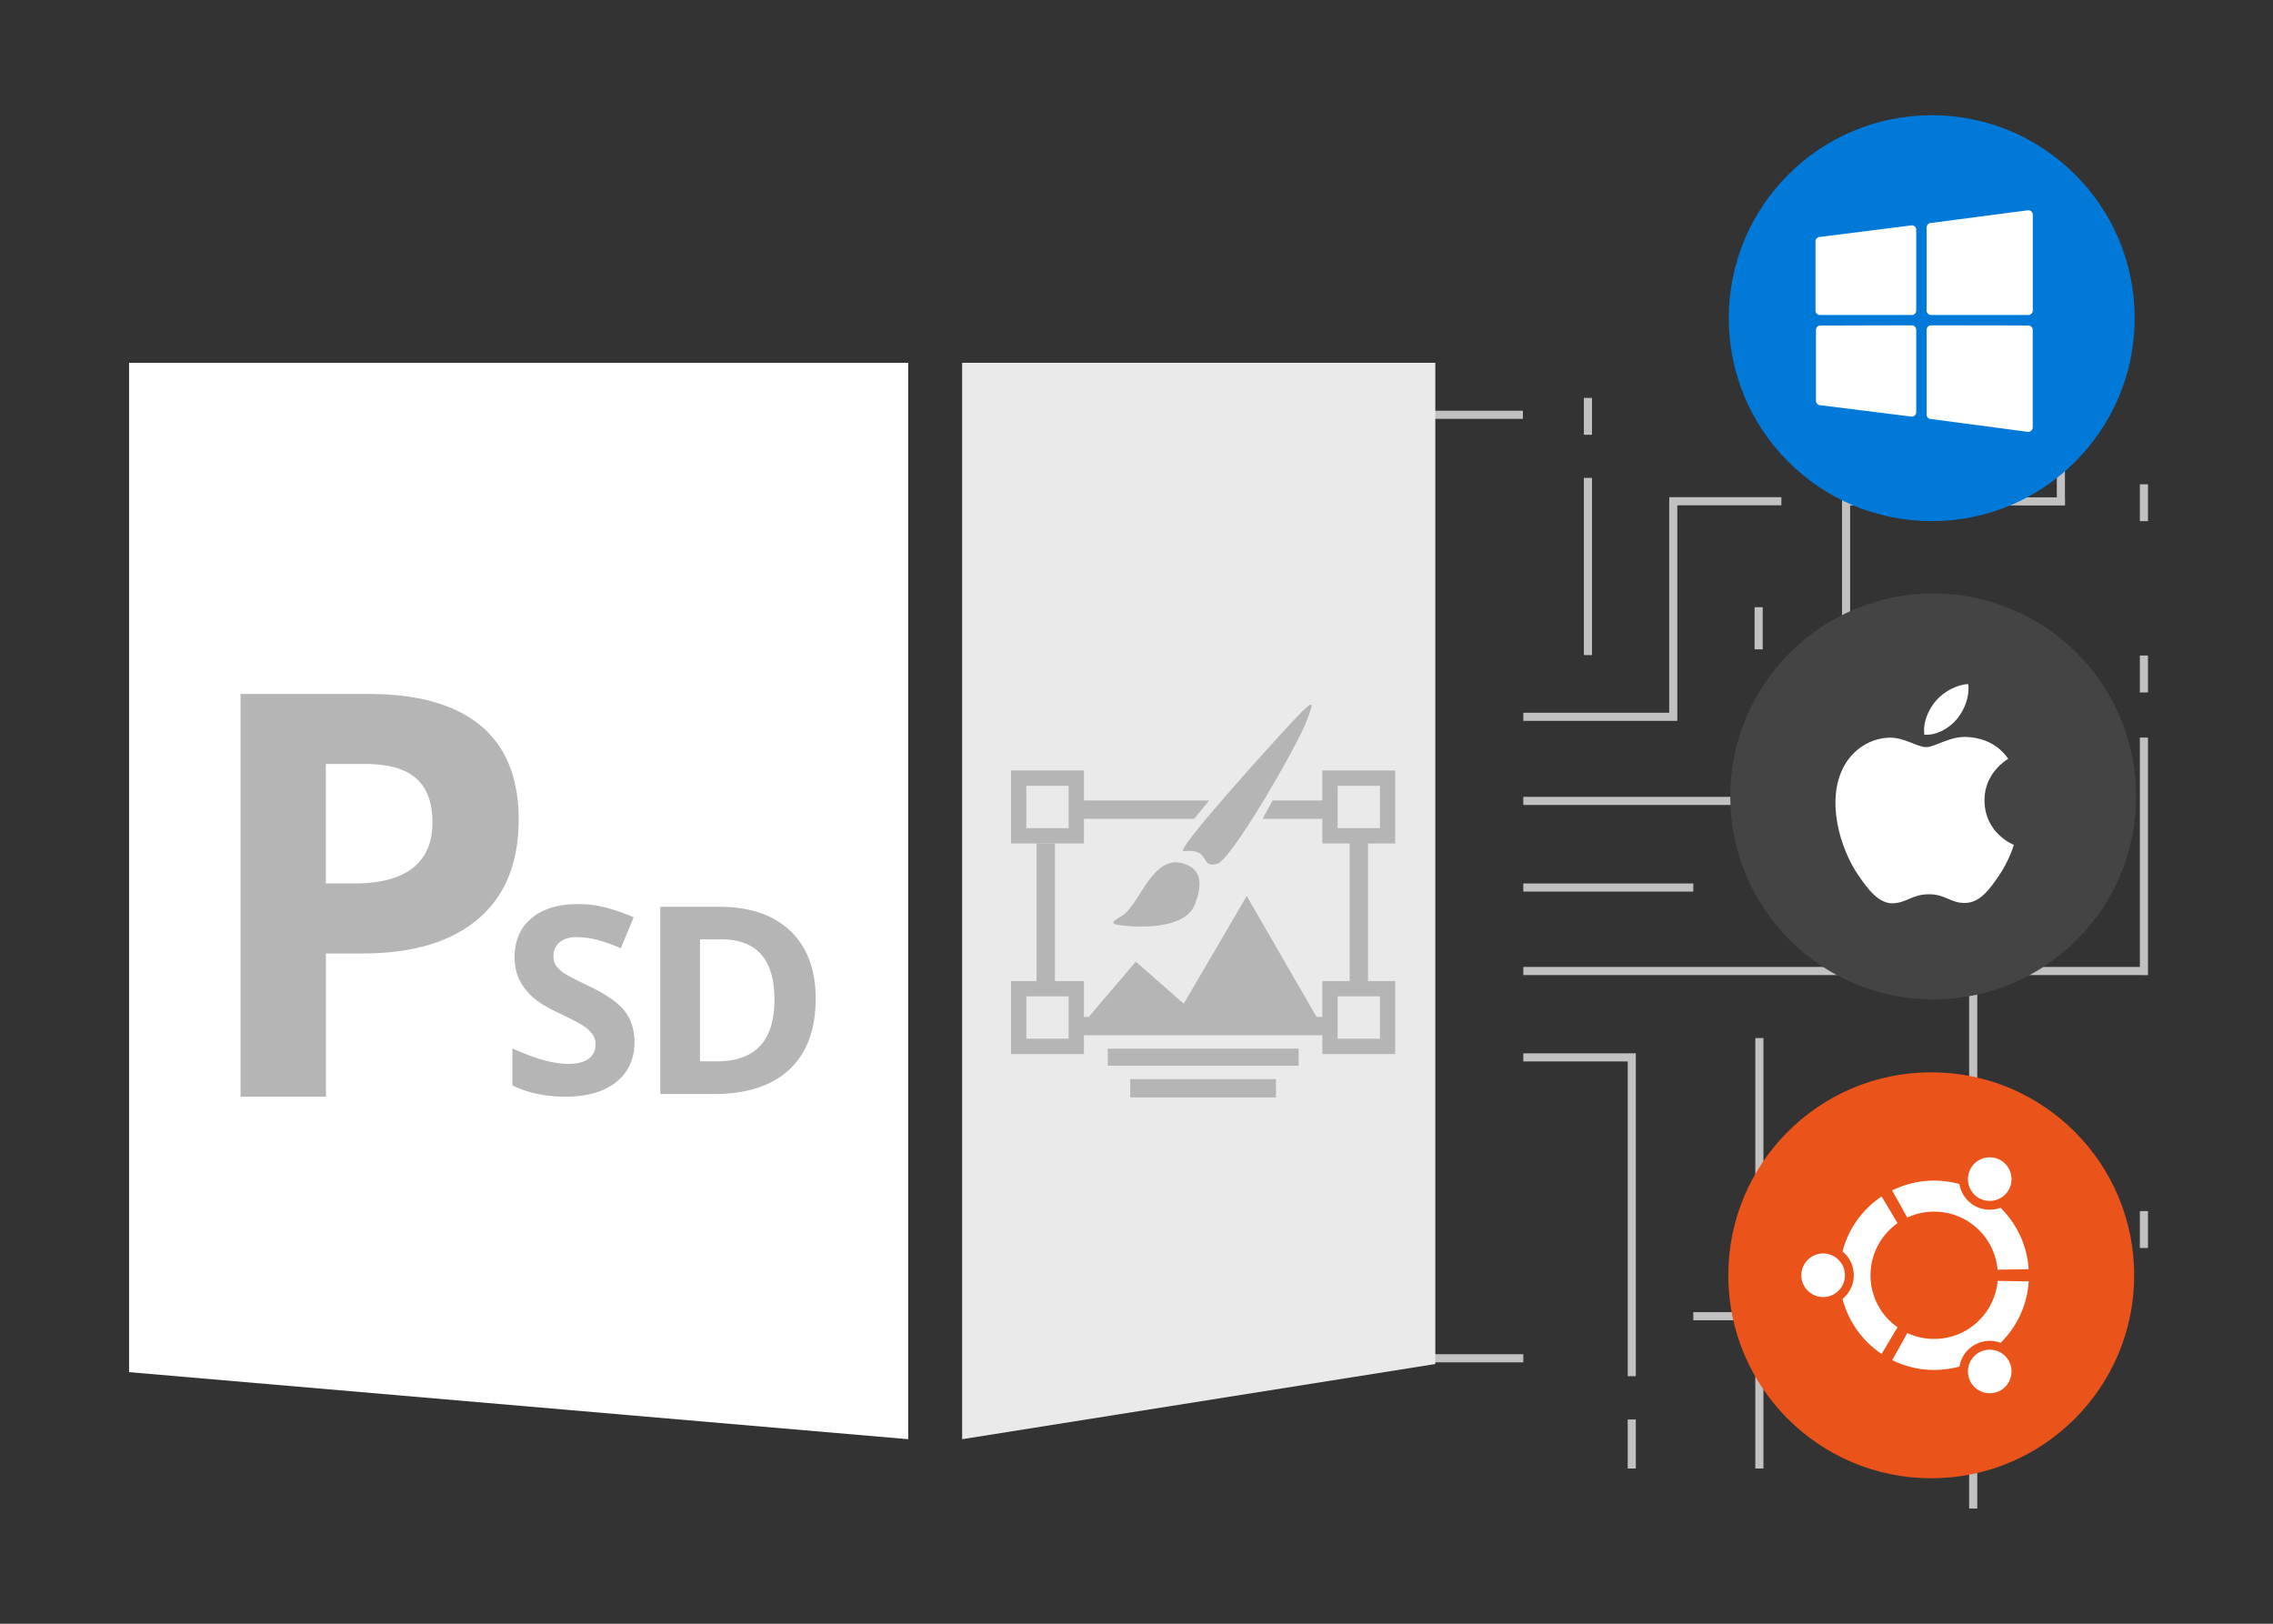 <svg version="1.1" id="Layer_1" xmlns="http://www.w3.org/2000/svg" x="0" y="0" viewBox="0 0 280 200" style="enable-background:new 0 0 280 200" xml:space="preserve"><rect x="0" y="0" width="280" height="200" fill="#333333" stroke="none"/><style>.st0{fill:#c1c1c1;stroke:#c1c1c1;stroke-miterlimit:10}.st1{fill:#fff}.st6{fill:#b5b5b5}</style><g id="Aspose.PSD_1_"><g id="Base"><g id="Lines"><path class="st0" d="M176.52 51.09h11.08M176.61 167.3h11.04M195.61 49.01v4.54M195.61 58.86v21.83M201.01 129.88v39.63M187.65 130.24h13.86M201.01 174.84v6.04M264.1 59.65v4.54M264.1 80.74v4.55M264.1 90.85v29.26M208.59 109.32h-20.94M206.57 88.29h-18.92M206.12 61.76v27.03M229.52 162.12h-20.93M243.07 120.69v65.12M227.41 61.27v16.35M253.87 57.58v4.55M264.1 149.17v4.55M205.63 61.74h13.81M227.41 61.76h26.97M216.64 74.79v5.19M187.65 98.65h26.97M187.65 119.6h76.45M216.73 127.86v53.02"/></g><g id="Left_Right_Boxes"><path class="st1" d="m111.88 177.27-95.98-8.26V44.69h95.98z"/><path style="fill:#eaeaea" d="m176.81 168.01-58.29 9.26V44.69h58.29z"/></g><g id="Platform_Icons"><circle cx="237.9" cy="157.08" r="25" style="fill:#ea531a"/><path id="Ubuntu_Icon" class="st1" d="M224.59 154.39a2.69 2.69 0 0 0-2.69 2.69c0 1.48 1.2 2.68 2.69 2.68 1.48 0 2.68-1.2 2.68-2.68 0-1.48-1.2-2.69-2.68-2.69zm19.17 12.21a2.69 2.69 0 0 0-.98 3.67 2.69 2.69 0 0 0 3.67.98 2.69 2.69 0 0 0 .98-3.67 2.692 2.692 0 0 0-3.67-.98zm-13.34-9.52c0-2.65 1.32-5 3.33-6.42l-1.96-3.29c-2.35 1.57-4.1 3.97-4.82 6.78.85.69 1.39 1.74 1.39 2.92s-.54 2.23-1.39 2.92c.73 2.81 2.47 5.21 4.82 6.78l1.96-3.29a7.792 7.792 0 0 1-3.33-6.4zm7.84-7.84c4.1 0 7.46 3.14 7.81 7.15l3.83-.06c-.19-2.96-1.48-5.61-3.47-7.57a3.777 3.777 0 0 1-5.06-2.92c-.99-.27-2.04-.42-3.12-.42-1.86 0-3.61.44-5.17 1.21l1.87 3.34c1.01-.47 2.13-.73 3.31-.73zm0 15.68c-1.18 0-2.3-.26-3.3-.73l-1.87 3.34c1.56.77 3.31 1.21 5.17 1.21 1.08 0 2.12-.15 3.12-.42a3.777 3.777 0 0 1 5.06-2.92 11.62 11.62 0 0 0 3.47-7.57l-3.83-.06c-.36 4.01-3.72 7.15-7.82 7.15zm5.5-17.36c1.28.74 2.93.3 3.67-.98.74-1.28.3-2.93-.98-3.67-1.28-.74-2.93-.3-3.67.98a2.69 2.69 0 0 0 .98 3.67z"/><circle cx="238.14" cy="98.1" r="25" style="fill:#444"/><path class="st1" d="M244.46 98.6c.04 4.09 3.58 5.45 3.62 5.46-.03.1-.57 1.94-1.87 3.84-1.13 1.64-2.29 3.28-4.13 3.32-1.81.03-2.39-1.07-4.46-1.07s-2.71 1.04-4.42 1.11c-1.78.07-3.13-1.78-4.26-3.42-2.32-3.35-4.09-9.47-1.71-13.6 1.18-2.05 3.29-3.35 5.59-3.38 1.74-.03 3.39 1.17 4.46 1.17 1.07 0 3.07-1.45 5.17-1.24.88.04 3.35.36 4.94 2.68-.14.07-2.96 1.71-2.93 5.13m-3.4-10.03c.94-1.14 1.58-2.73 1.4-4.31-1.36.05-3 .91-3.98 2.05-.87 1.01-1.64 2.63-1.43 4.18 1.52.11 3.07-.78 4.01-1.92" id="Apple_Icon"/><g><circle cx="237.96" cy="39.19" r="25" style="fill:#0079d8"/><path id="Windows_Icon" class="st1" d="M250.4 40.64v12.01c0 .03-.01.05-.01.07-.04.3-.31.51-.61.47l-11.93-1.58a.54.54 0 0 1-.52-.54V40.62h.01c0-.3.24-.55.54-.55l11.93.02h.05c.3 0 .54.25.54.55zm-14.35-.02v10.22c-.04.3-.31.51-.61.47l-11.24-1.4a.551.551 0 0 1-.5-.54v-8.73c0-.3.24-.54.55-.54l11.21-.03h.05c.29 0 .54.24.54.55zm0-12.32v9.96c0 .3-.24.54-.54.54h-11.32c-.3 0-.55-.24-.55-.54v-8.53c0-.27.21-.51.48-.54l11.27-1.42c.04-.01.08-.01.12-.01.29-.01.54.24.54.54zm13.8 10.5h-11.97c-.3 0-.55-.24-.55-.54V28.01h.01c0-.27.2-.5.47-.54l11.93-1.56c.04-.01.08-.01.12-.01.3 0 .55.24.55.55v11.81c-.01.29-.25.54-.56.54z"/></g></g></g><g id="Aspose.PSD"><path class="st6" d="M63.89 100.95c0 5.34-1.67 9.42-5 12.25-3.34 2.83-8.08 4.24-14.23 4.24h-4.51v17.64H29.63v-49.6h15.84c6.02 0 10.59 1.3 13.72 3.88 3.14 2.6 4.7 6.46 4.7 11.59zm-23.75 7.87h3.46c3.23 0 5.65-.64 7.26-1.92 1.61-1.28 2.41-3.14 2.41-5.58 0-2.46-.67-4.29-2.02-5.46-1.35-1.18-3.46-1.76-6.33-1.76h-4.78v14.72zM78.16 128.36c0 2.08-.75 3.72-2.25 4.92-1.5 1.2-3.59 1.8-6.26 1.8-2.46 0-4.64-.46-6.53-1.39v-4.55c1.56.69 2.87 1.18 3.95 1.47 1.08.28 2.06.43 2.96.43 1.07 0 1.9-.21 2.47-.62.57-.41.86-1.02.86-1.83 0-.45-.13-.85-.38-1.21-.25-.35-.62-.69-1.11-1.02-.49-.33-1.49-.85-2.99-1.56-1.41-.66-2.47-1.3-3.17-1.91a7.077 7.077 0 0 1-1.69-2.13c-.42-.81-.63-1.76-.63-2.84 0-2.04.69-3.65 2.08-4.81 1.38-1.17 3.3-1.75 5.74-1.75 1.2 0 2.34.14 3.43.43 1.09.28 2.23.68 3.42 1.2l-1.58 3.8c-1.23-.51-2.25-.86-3.05-1.06-.8-.2-1.6-.3-2.38-.3-.93 0-1.64.22-2.13.65-.49.43-.74.99-.74 1.69 0 .43.1.81.3 1.13.2.32.52.63.95.93.44.3 1.47.84 3.1 1.62 2.16 1.03 3.64 2.07 4.43 3.1.8 1.03 1.2 2.3 1.2 3.81zM100.48 123c0 3.8-1.08 6.71-3.24 8.73-2.16 2.02-5.28 3.03-9.37 3.03h-6.53v-23.07h7.24c3.77 0 6.69.99 8.78 2.98 2.08 1.99 3.12 4.77 3.12 8.33zm-5.08.13c0-4.96-2.19-7.43-6.57-7.43h-2.6v15.03h2.1c4.71-.01 7.07-2.54 7.07-7.6z"/><g id="PSD"><path class="st6" d="m133.42 126.07 6.49-7.62 5.91 5.18 7.76-13.27 9.01 15.61zM145.82 104.83c-1.41.15 13.76-16.47 14.68-17.3.92-.82 1.69-1.71.3 1.65-1.4 3.36-9.15 16.8-10.9 17.24-2.16.54-.66-1.95-4.08-1.59zM146.25 106.54c-1.82-.81-3.46-.22-5.4 2.87-1.94 3.09-2.15 3.11-3.21 3.74-1.07.64-.18.73.35.81.53.09 7.85.99 9.21-2.58 1.38-3.56-.12-4.47-.95-4.84zM133.52 103.89h-8.98V94.9h8.98v8.99zm-7.09-1.88h5.21v-5.22h-5.21v5.22z"/><path class="st6" d="M133.52 129.83h-8.98v-8.99h8.98v8.99zm-7.09-1.89h5.21v-5.22h-5.21v5.22zM171.87 103.89h-8.98V94.9h8.98v8.99zm-7.09-1.88h5.21v-5.22h-5.21v5.22zM171.87 129.83h-8.98v-8.99h8.98v8.99zm-7.09-1.89h5.21v-5.22h-5.21v5.22zM136.46 129.16h23.51v2.11h-23.51zM139.23 132.92h17.95v2.25h-17.95zM127.69 103.89h2.26v16.95h-2.26zM166.26 103.89h2.26v16.95h-2.26z"/><path transform="rotate(90 147.997 126.38)" class="st6" d="M146.87 111.11h2.26v30.55h-2.26z"/><path class="st6" d="M133.19 100.86V98.6h15.77l-1.87 2.26zM163.11 98.6v2.26h-7.58l1.23-2.26z"/></g></g></g></svg>